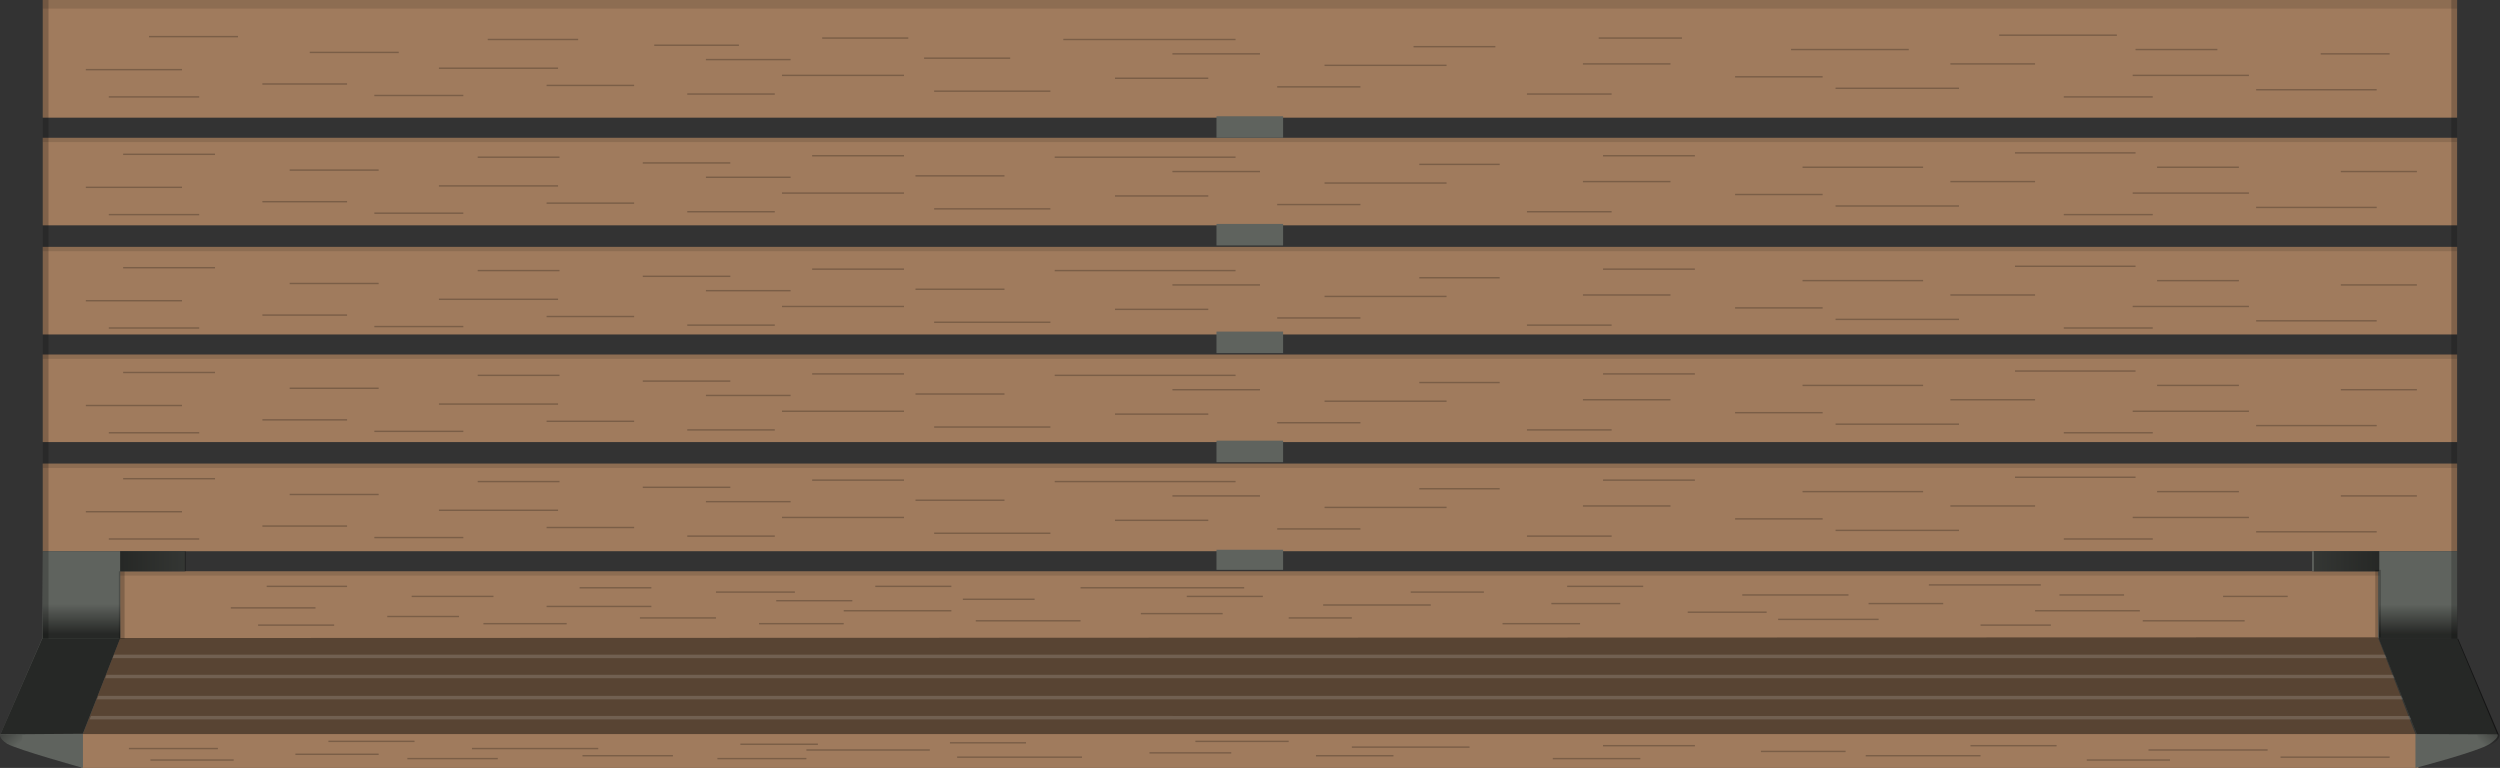 <svg xmlns="http://www.w3.org/2000/svg" xmlns:xlink="http://www.w3.org/1999/xlink" viewBox="0 0 1741.7 535"><rect x="0" y="0" width="1741.7" height="535" fill="#333333" stroke="none"/><defs><style>.a,.g{fill:#fff;}.a{fill-opacity:0;}.b{fill:#A07B5D;}.c{fill:#5F635E;}.d{opacity:0.45;}.e{opacity:0.15;}.f,.p,.q{fill:none;}.g{opacity:0.15;}.h{fill:url(#a);}.i{opacity:0.6;}.j{fill:url(#b);}.k{opacity:0.12;}.l{fill:url(#c);}.m{fill:url(#d);}.n{fill:url(#e);}.o{fill:url(#f);}.p,.q{stroke:#000;stroke-miterlimit:10;isolation:isolate;}.p{stroke-width:4px;opacity:0.2;}.q{opacity:0.24;}</style><linearGradient id="a" x1="3276.5" y1="346.89" x2="3322.1" y2="346.89" gradientTransform="matrix(-1, 0, 0, 1, 3405.83, 44.11)" gradientUnits="userSpaceOnUse"><stop offset="0" stop-opacity="0.45"/><stop offset="1" stop-opacity="0.6"/></linearGradient><linearGradient id="b" x1="1748.2" y1="346.89" x2="1793.8" y2="346.89" gradientTransform="matrix(-1, 0, 0, 1, 3405.83, 44.11)" gradientUnits="userSpaceOnUse"><stop offset="0" stop-opacity="0.6"/><stop offset="1" stop-opacity="0.45"/></linearGradient><linearGradient id="c" x1="3349.05" y1="376.72" x2="3349.05" y2="397.73" gradientTransform="matrix(-1, 0, 0, 1, 3405.83, 44.11)" gradientUnits="userSpaceOnUse"><stop offset="0" stop-opacity="0"/><stop offset="1" stop-opacity="0.6"/></linearGradient><linearGradient id="d" x1="1721.1" y1="376.89" x2="1721.1" y2="397.9" xlink:href="#c"/><linearGradient id="e" x1="1677.02" y1="473.7" x2="1667.13" y2="463.63" gradientTransform="matrix(-1, 0, 0, 1, 3405.83, 44.11)" gradientUnits="userSpaceOnUse"><stop offset="0" stop-opacity="0"/><stop offset="1" stop-opacity="0.35"/></linearGradient><linearGradient id="f" x1="2782.33" y1="474.38" x2="2771.9" y2="463.76" gradientTransform="translate(-2769.1 44.1)" xlink:href="#e"/></defs><title>03</title><rect class="a" x="1.8" width="1740" height="535"/><path class="b" d="M1711.8,82H29.8V0h1682Zm0,302H29.8V323h1682Zm0-76H29.8V247h1682Zm0-75H29.8V172h1682Zm0-76H29.8V96h1682Zm-53.3,241H82.8v45.7l-26,67.7V535h1628V511.4L1659,444Z"/><path class="c" d="M29.5,444.5.3,511.6s-1.8,2.6,4.8,6.6S57.8,535,57.8,535V511.4l26-66.9V398h45V384h-99"/><path class="c" d="M1711.8,384h-101v14h46v46.5l26,66.9V535s44.4-11.6,51.9-16.8,5.1-6.8,5.1-6.8l-28-66.9"/><path class="c" d="M893.9,397H847.5V383h46.4Zm0-75H847.5V307h46.4Zm0-76H847.5V231h46.4Zm0-75H847.5V156h46.4Zm0-75H847.5V81h46.4Z"/><g class="d"><polygon points="57.7 511.4 83.8 444.5 1657 444 1683.7 511.4 57.7 511.4"/></g><g class="e"><line class="f" x1="1657.3" y1="444.5" x2="1693.4" y2="518.4"/></g><path class="g" d="M62.4,501.2l1-2.4H1678.6l1.4,2.4Zm5.1-14,1-2.4H1672.9l1.3,2.4Zm5.8-14.7.9-2.4H1667.1l1.3,2.4Zm5.1-14,.9-2.4H1661.7l1.2,2.4Z"/><rect class="h" x="83.7" y="384" width="45.6" height="14"/><g class="i"><polygon points="57.7 511.2 0.3 511.6 29.5 444.8 83.7 444.8 57.7 511.2"/></g><g class="i"><polygon points="1683.7 511.4 1740.8 511.6 1712.5 444.9 1657.3 444.9 1683.7 511.4"/></g><rect class="j" x="1612" y="384" width="45.6" height="14"/><path class="k" d="M1711.8,6H29.8V0h1682Zm0,320H29.8v-3h1682Zm0-76H29.8v-3h1682Zm0-75H29.8v-3h1682Zm0-76H29.8V96h1682Zm-54,302H83.8v-3h1574Z"/><rect class="l" x="29.7" y="420.8" width="54.1" height="24"/><rect class="m" x="1657.4" y="421" width="54.6" height="24"/><path class="n" d="M1727.6,522.2s15.3-4.8,13.5-10.7l-15.3.3Z"/><path class="o" d="M15.4,522.2s-17.5-5-15.1-10.3H15.6Z"/><path class="p" d="M31.8,445V0m53,398v47m1625,0V0m-53,444V397"/><path class="q" d="M1683.8,345.5h-53m-64,15h-81m-146-18h-84m109,27h-86m209-37h-84m252,38h-84m-840,1h-81m-409-5h-59m-33-33h-64m178,11h-62m307-5h-61m103,10h-59m-102-14h-57m297-1h-64m134,14h-62m240-3h-61m25,17h-65m-454,12h-62m1009-13h-61m-767,6h-61m159,6h-61m-352-17h-67m79,19h-63m1047-2h-59m117-39h-64m301,18h-59m-195,0h-61m397,23h-62m-393-35h-56m571,2h-57m-555,26h-58m-29-33h-126m-105,25h-85m463-7h-85m-534,2h-83m1288,60h-45m-58,10h-73m-130-11h-74m95,17h-70m183-24h-78m220,25h-71m-740,0h-73m-360-3h-50m-28-21h-56m158,7h-57m267-3h-55m95,6h-53m-87-9h-50m259-1h-53m111,9h-50m209-2h-53m25,12h-57m-400,7h-58m894-8h-55m-677,4h-53m142,4h-59m-309-11h-59m72,12h-53m921-1h-54m98-26h-53m262,12h-52m-173,0h-48m348,15h-49m-346-23h-51m497,2h-45m-493,16h-44m-31-21h-114m-90,16h-75m409-4h-75m-468,1h-73m1199,100h-83m-117,4h-80m365,1h-76m-835,0h-87m-403-2h-58m83-9h-60m341,2h-54m199-1h-53m236-1h-65m25,8h-57m-454,4h-63m1002-5h-59m-758,3h-63m156,2h-62m-348-7h-62m73,8h-58m1038-1h-61m351-9h-60m-192,0h-64m395,10h-58m-483-3h-54m-269-4h-86m462-2h-82m-525,1h-88m1355-250h-53m-64,15h-81m-146-18h-84m109,27h-86m209-37h-84m252,38h-84m-840,1h-81m-409-5h-59m-33-33h-64m178,11h-62m307-5h-61m103,10h-59m-102-14h-57m297-1h-64m134,14h-62m240-3h-61m25,17h-65m-454,12h-62m1009-13h-61m-767,6h-61m159,6h-61m-352-17h-67m79,19h-63m1047-2h-59m117-39h-64m301,18h-59m-195,0h-61m397,23h-62m-393-35h-56m571,2h-57m-555,26h-58m-29-33h-126m-105,25h-85m463-7h-85m-534,2h-83m1378-83h-53m-64,15h-81m-146-18h-84m109,27h-86m209-37h-84m252,38h-84m-840,1h-81m-409-5h-59m-33-33h-64m178,11h-62m307-5h-61m103,10h-59m-102-14h-57m297-1h-64m134,14h-62m240-3h-61m25,17h-65m-454,12h-62m1009-13h-61m-767,6h-61m159,6h-61m-352-17h-67m79,19h-63m1047-2h-59m117-39h-64m301,18h-59m-195,0h-61m397,23h-62m-393-35h-56m571,2h-57m-555,26h-58m-29-33h-126m-105,25h-85m463-7h-85m-534,2h-83m1378-89h-53m-64,15h-81m-146-18h-84m109,27h-86m209-37h-84m252,38h-84m-840,1h-81m-409-5h-59m-33-33h-64m178,11h-62m307-5h-61m103,10h-59m-102-14h-57m297-1h-64m134,14h-62m240-3h-61m25,17h-65m-454,12h-62m1009-13h-61m-767,6h-61m159,6h-61m-352-17h-67m79,19h-63m1047-2h-59m117-39h-64m301,18h-59m-195,0h-61m397,23h-62m-393-35h-56m571,2h-57m-555,26h-58m-29-33h-126m-105,25h-85m463-7h-85m-534,2h-83m1359-92h-48m-50,15h-81m-156-18h-82m117,27h-86m196-37h-82m263,38h-84m-840,1h-81m-409-5h-59m-17-33h-62m174,11h-62m299-5h-59m95,10h-59m-89-14h-63m293-1h-60m131,14h-60m234-3h-61m25,17h-65m-454,12h-62m1009-13h-61m-767,6h-61m159,6h-61m-352-17h-67m79,19h-63m1047-2h-59m108-39h-58m304,18h-59m-195,0h-61m397,23h-62m-396-35h-57m560,2h-57m-540,26h-58m-29-33h-120m-111,25h-85m463-7h-85m-534,2h-83"/></svg>